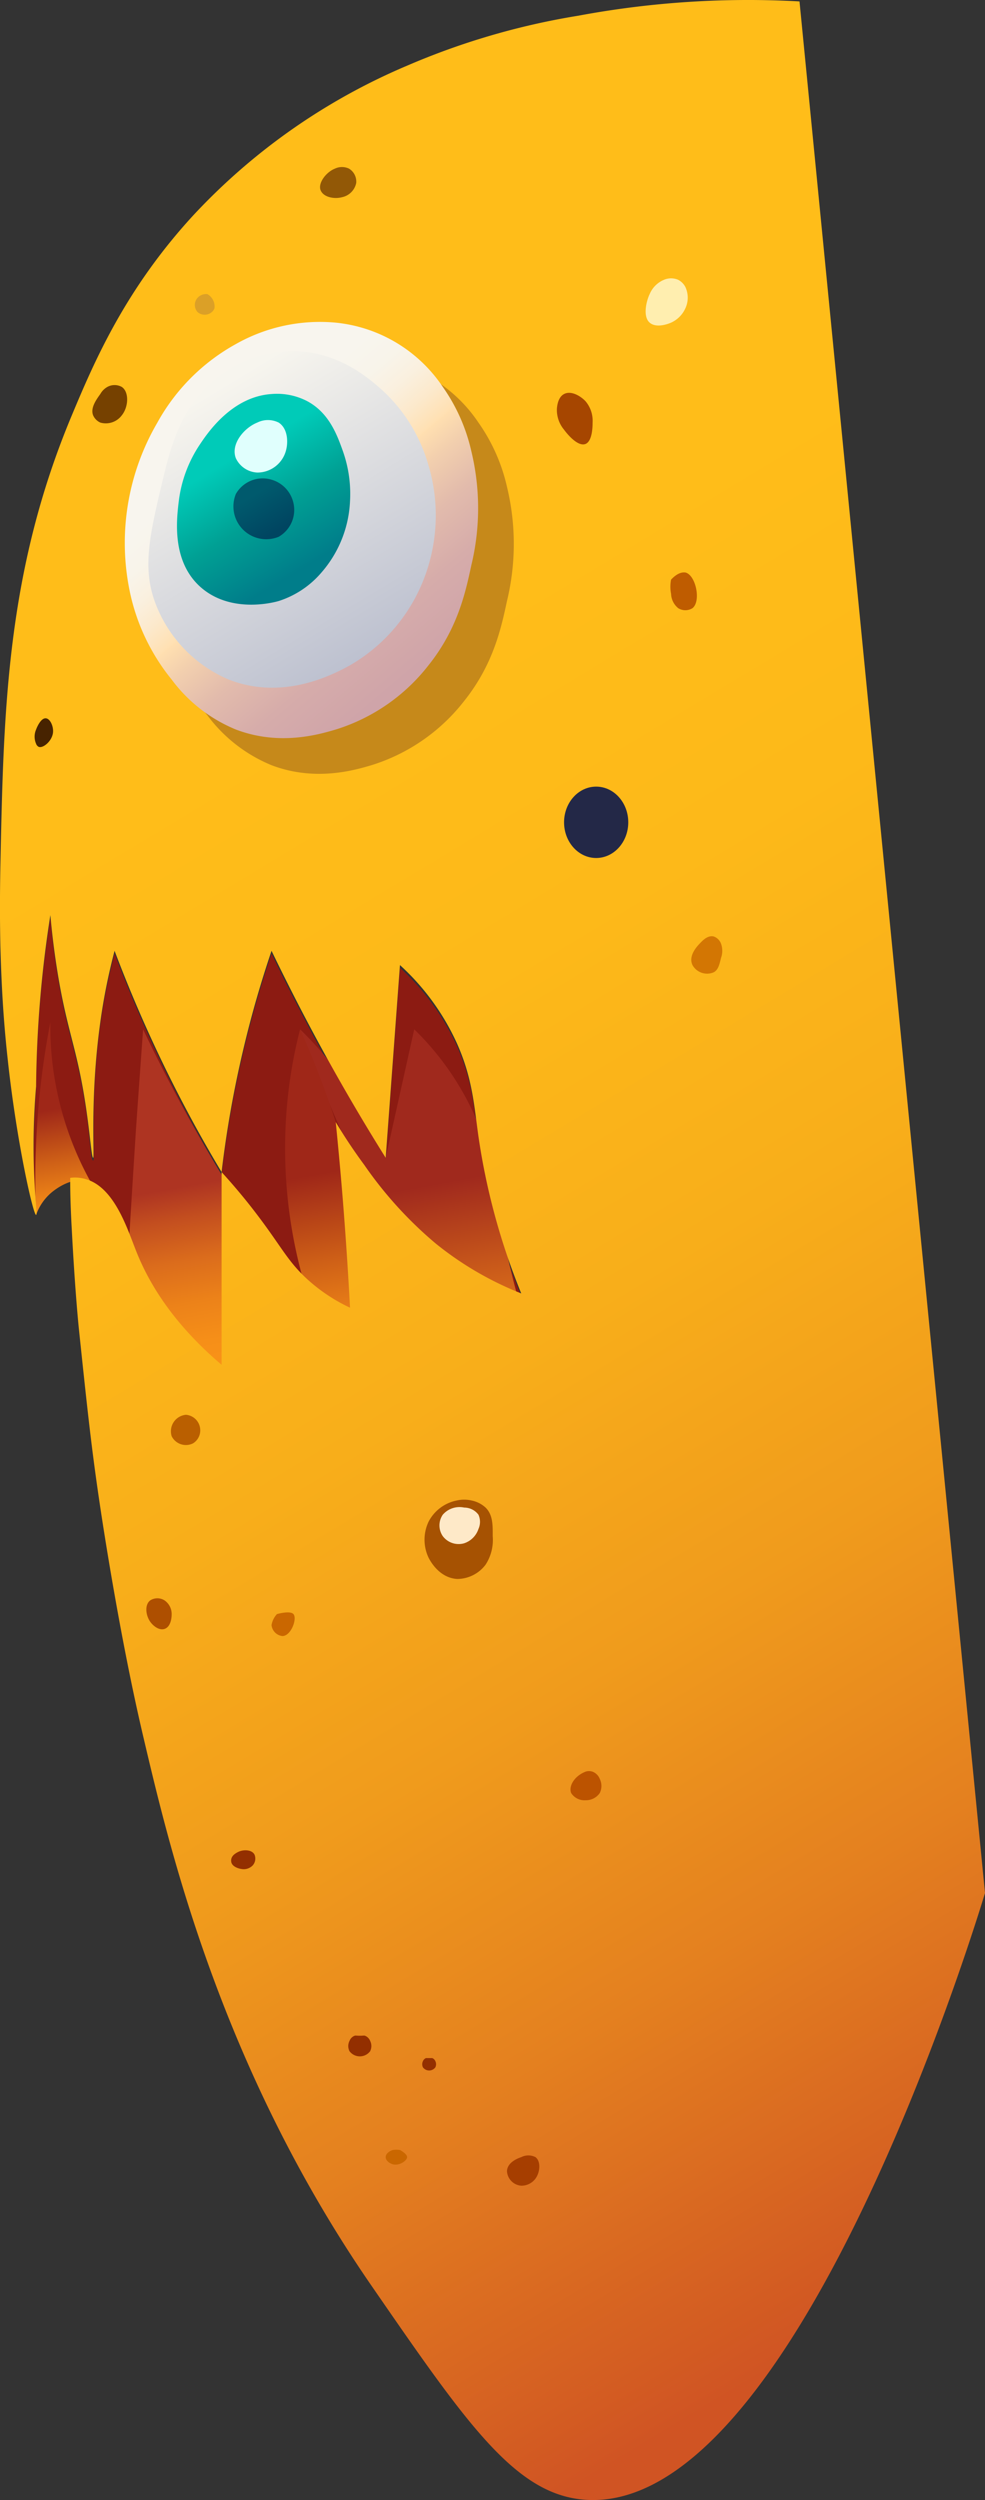 <svg xmlns="http://www.w3.org/2000/svg" xmlns:xlink="http://www.w3.org/1999/xlink" viewBox="0 0 138.06 350.23"><rect x="0" y="0" width="138.06" height="350.23" fill="#333333" stroke="none"/><defs><style>.cls-1{isolation:isolate;}.cls-2{fill:#8c1b12;}.cls-3{fill:url(#Безымянный_градиент_366);}.cls-4{fill:url(#Безымянный_градиент_325);}.cls-5{fill:url(#Безымянный_градиент_324);}.cls-6{fill:url(#Безымянный_градиент_324-2);}.cls-7{fill:url(#Безымянный_градиент_370);}.cls-8{opacity:0.5;mix-blend-mode:multiply;}.cls-9{fill:#8e551c;}.cls-10{fill:url(#Безымянный_градиент_311);}.cls-11{fill:url(#Безымянный_градиент_256);}.cls-12{fill:url(#Безымянный_градиент_295);}.cls-13{fill:url(#Безымянный_градиент_307);}.cls-14{fill:#e0fffd;}.cls-15{fill:#232847;}.cls-16{fill:#a64600;}.cls-17{fill:#ffeeaf;}.cls-18{fill:#925806;}.cls-19{fill:#dba027;}.cls-20{fill:#764100;}.cls-21{fill:#bf5c00;}.cls-22{fill:#472300;}.cls-23{fill:#d37603;}.cls-24{fill:#ba5f00;}.cls-25{fill:#ae4f00;}.cls-26{fill:#ca6700;}.cls-27{fill:#a65202;}.cls-28{fill:#fee9c8;}.cls-29{fill:#932f00;}.cls-30{fill:#bc5300;}.cls-31{fill:#a63e00;}</style><linearGradient id="Безымянный_градиент_366" x1="340.16" y1="339.97" x2="345.47" y2="368.92" gradientUnits="userSpaceOnUse"><stop offset="0" stop-color="#a0291d"/><stop offset="0.48" stop-color="#cd5e1a"/><stop offset="1" stop-color="#fa9317"/></linearGradient><linearGradient id="Безымянный_градиент_325" x1="305.85" y1="340.14" x2="310.72" y2="366.67" gradientUnits="userSpaceOnUse"><stop offset="0" stop-color="#ae3422"/><stop offset="0.16" stop-color="#c34e1f"/><stop offset="0.38" stop-color="#db6c1c"/><stop offset="0.6" stop-color="#ec8219"/><stop offset="0.81" stop-color="#f68f18"/><stop offset="1" stop-color="#fa9317"/></linearGradient><linearGradient id="Безымянный_градиент_324" x1="325.96" y1="338.16" x2="330.34" y2="362.03" gradientUnits="userSpaceOnUse"><stop offset="0" stop-color="#9f2718"/><stop offset="0.49" stop-color="#cd5e17"/><stop offset="1" stop-color="#fa9317"/></linearGradient><linearGradient id="Безымянный_градиент_324-2" x1="288.21" y1="329.21" x2="290.81" y2="343.34" xlink:href="#Безымянный_градиент_324"/><linearGradient id="Безымянный_градиент_370" x1="325.13" y1="270.44" x2="446.28" y2="471.58" gradientUnits="userSpaceOnUse"><stop offset="0" stop-color="#ffbd19"/><stop offset="0.2" stop-color="#fdb919"/><stop offset="0.4" stop-color="#f8ae1a"/><stop offset="0.59" stop-color="#f09b1c"/><stop offset="0.77" stop-color="#e4801f"/><stop offset="0.95" stop-color="#d45e22"/><stop offset="1" stop-color="#d05423"/></linearGradient><linearGradient id="Безымянный_градиент_311" x1="314.38" y1="236.28" x2="348.9" y2="277.15" gradientUnits="userSpaceOnUse"><stop offset="0" stop-color="#f8f5ee"/><stop offset="0.08" stop-color="#f8f4ea"/><stop offset="0.15" stop-color="#faf0df"/><stop offset="0.22" stop-color="#fce9cc"/><stop offset="0.29" stop-color="#ffe0b2"/><stop offset="0.29" stop-color="#ffdfb0"/><stop offset="0.36" stop-color="#f2cfae"/><stop offset="0.47" stop-color="#e2bbac"/><stop offset="0.6" stop-color="#d6acaa"/><stop offset="0.75" stop-color="#cfa4a9"/><stop offset="1" stop-color="#cda1a9"/></linearGradient><linearGradient id="Безымянный_градиент_256" x1="310.79" y1="228.76" x2="333.29" y2="266.13" gradientUnits="userSpaceOnUse"><stop offset="0" stop-color="#f7f5ee"/><stop offset="1" stop-color="#bcc0cf"/></linearGradient><linearGradient id="Безымянный_градиент_295" x1="314.38" y1="237.7" x2="323.82" y2="253.36" gradientUnits="userSpaceOnUse"><stop offset="0" stop-color="#00cbb8"/><stop offset="0.5" stop-color="#00a094"/><stop offset="1" stop-color="#007d8a"/></linearGradient><linearGradient id="Безымянный_градиент_307" x1="317.24" y1="242.88" x2="320.34" y2="248.03" gradientUnits="userSpaceOnUse"><stop offset="0" stop-color="#005a6d"/><stop offset="1" stop-color="#004561"/></linearGradient></defs><title>left-yellow-big-monster</title><g class="cls-1"><g id="Слой_1" data-name="Слой 1"><path class="cls-2" d="M332.54,337.26a55.56,55.56,0,0,0,10,11,45.53,45.53,0,0,0,12,7,93.48,93.48,0,0,1-6-22c-.6-4.22-.82-8.11-3-13a33.68,33.68,0,0,0-8-11q-1,13.5-2,27c-4.07-6.49-8.1-13.48-12-21q-2.1-4-4-8c-1.43,4.24-2.81,8.91-4,14a151.28,151.28,0,0,0-3,17,191.2,191.2,0,0,1-10-19c-1.89-4.14-3.55-8.15-5-12a85.38,85.38,0,0,0-2,10c-1.48,10.58-.64,19-1,19s-.4-2.91-1-7c-1.24-8.39-2.62-10.52-4-19-.28-1.73-.69-4.5-1-8a163.57,163.57,0,0,0-2,24h0a122.91,122.91,0,0,0-.26,12.61c.05,1.71.14,3.38.26,5,.13-.45,1.12-3.73,4-4.62a5.4,5.4,0,0,1,3,0c4,1.17,5.8,7,7,10,1.67,4.27,4.95,10,12,16v-27c2.21,2.43,3.88,4.53,5,6,3.37,4.43,4.25,6.48,7,9a23.42,23.42,0,0,0,6,4q-.39-7.33-1-15c-.3-3.73-.64-7.4-1-11C329.46,332.8,330.79,334.89,332.54,337.26Z" transform="translate(-281.48 -173.68)"/><path class="cls-3" d="M323.54,317.88c2.6,7,5.09,12.81,7,17,8.26,18.14,12.91,22.53,15,24.32a39.06,39.06,0,0,0,12,7,122.68,122.68,0,0,1-6-22c-.85-4.89-1.12-8.32-3-13a39.5,39.5,0,0,0-9-13.32q-2,9-4,18a51.62,51.62,0,0,0-12-18Z" transform="translate(-281.48 -173.68)"/><path class="cls-4" d="M313.54,339.88c-2.69-4.34-5.38-9-8-14q-2.15-4.08-4-8-.51,7-1,14-.51,8-1,16a33.79,33.79,0,0,0,2,5,36.28,36.28,0,0,0,11,13c.43-3.13.78-6.47,1-10A133.17,133.17,0,0,0,313.54,339.88Z" transform="translate(-281.48 -173.68)"/><path class="cls-5" d="M328.54,330.88a122.68,122.68,0,0,0-5-13,66.8,66.8,0,0,0-2,13,68.31,68.31,0,0,0,3,24,28,28,0,0,0,3,3c2.79,2.4,4.19,3.6,5,3.32C335.16,360.29,333,344.84,328.54,330.88Z" transform="translate(-281.48 -173.68)"/><path class="cls-6" d="M294.54,339.88a45,45,0,0,1-5-13,44.27,44.27,0,0,1-1-10,114.8,114.8,0,0,0-2,17c-.16,3.53-.14,6.88,0,10a7.3,7.3,0,0,1,2-3c1.13-1,3.48-2.43,5.24-1.57A2.58,2.58,0,0,1,294.54,339.88Z" transform="translate(-281.48 -173.68)"/><path class="cls-7" d="M393.54,173.88a129.76,129.76,0,0,0-31,2,101.76,101.76,0,0,0-24,7,87.39,87.39,0,0,0-30,21c-9.51,10.35-13.83,20.42-17,28-9.17,21.89-9.56,41.42-10,63-.09,4.43-.08,8,0,11.47.09,3.07.25,8.72,1,15.53,1.23,11.59,3.6,22.06,4,22,.17,0-.1-1.92-.26-5.4a96.91,96.91,0,0,1,.26-12.6h0a163.46,163.46,0,0,1,2-24c.31,3.49.72,6.27,1,8,1.38,8.47,2.76,10.6,4,19,.6,4.08.78,7,1,7s-.48-8.42,1-19a85,85,0,0,1,2-10c1.45,3.84,3.11,7.86,5,12a192.32,192.32,0,0,0,10,19,151.28,151.28,0,0,1,3-17c1.19-5.09,2.57-9.77,4-14q1.9,3.94,4,8c3.9,7.51,7.93,14.51,12,21q1-13.5,2-27a33.57,33.57,0,0,1,8,11c2.18,4.89,2.4,8.77,3,13a93.74,93.74,0,0,0,6,22,45.81,45.81,0,0,1-12-7,55.84,55.84,0,0,1-10-11c-1.75-2.37-3.08-4.46-4-6,.36,3.6.7,7.27,1,11q.61,7.65,1,15a24,24,0,0,1-6-4c-2.75-2.52-3.63-4.57-7-9-1.12-1.48-2.79-3.58-5-6v27c-7.05-6-10.33-11.74-12-16-1.2-3-3-8.84-7-10a5.21,5.21,0,0,0-2.22-.19c0,1.2,0,3.29.22,7.19.47,9,1,14,1,14,1.18,11.22,1.77,16.83,3,25,.37,2.46,2.75,18.18,6,32,3.65,15.51,10.82,46.3,32,77,13.49,19.55,20.23,29.33,30,30,29.1,2,54.13-78.83,56-85Q406.54,306.37,393.54,173.88Z" transform="translate(-281.48 -173.68)"/><g class="cls-8"><path class="cls-9" d="M333.54,223.88a20.51,20.51,0,0,1,15,9,25.26,25.26,0,0,1,4,9,34,34,0,0,1,0,16c-.8,3.73-1.89,8.86-6,14a26.36,26.36,0,0,1-13,9c-2.31.68-7.86,2.34-14,0a21.27,21.27,0,0,1-9-7,28.91,28.91,0,0,1-6-13,33.41,33.41,0,0,1,4-23,28,28,0,0,1,11-11A23.94,23.94,0,0,1,333.54,223.88Z" transform="translate(-281.48 -173.68)"/></g><path class="cls-10" d="M328.54,218.88a20.51,20.51,0,0,1,15,9,25.26,25.26,0,0,1,4,9,34,34,0,0,1,0,16c-.8,3.73-1.89,8.86-6,14a26.36,26.36,0,0,1-13,9c-2.31.68-7.86,2.34-14,0a21.27,21.27,0,0,1-9-7,28.91,28.91,0,0,1-6-13,33.41,33.41,0,0,1,4-23,28,28,0,0,1,11-11A23.94,23.94,0,0,1,328.54,218.88Z" transform="translate(-281.48 -173.68)"/><path class="cls-11" d="M309.54,228.88a17.84,17.84,0,0,1,5-4,17.05,17.05,0,0,1,8-2c6.14,0,10.36,3.61,12,5a22.68,22.68,0,0,1,7,11,24.54,24.54,0,0,1,0,14,24,24,0,0,1-11,14c-2,1.08-9.16,5.08-17,2a18.83,18.83,0,0,1-10-10c-2.28-5.35-1.18-9.95,1-19C306,233.86,307.67,231,309.54,228.88Z" transform="translate(-281.48 -173.68)"/><path class="cls-12" d="M319.54,228.88a9.17,9.17,0,0,1,5,1c3.09,1.65,4.21,4.79,5,7a17.91,17.91,0,0,1,1,7,16.3,16.3,0,0,1-4,10,13.13,13.13,0,0,1-6,4c-.48.14-6.68,1.88-11-2-4-3.61-3.32-9.37-3-12a18.22,18.22,0,0,1,3-8C310.6,234.3,314,229.25,319.54,228.88Z" transform="translate(-281.48 -173.68)"/><path class="cls-13" d="M319.54,240.88a4.39,4.39,0,0,1,3,3,4.34,4.34,0,0,1-2,5,4.6,4.6,0,0,1-6-6A4.33,4.33,0,0,1,319.54,240.88Z" transform="translate(-281.48 -173.68)"/><path class="cls-14" d="M317.54,232.88a3.35,3.35,0,0,1,3,0c1.28.82,1.37,2.75,1,4a4.15,4.15,0,0,1-4,3,3.5,3.5,0,0,1-3-2C313.77,235.91,315.68,233.62,317.54,232.88Z" transform="translate(-281.48 -173.68)"/><path class="cls-2" d="M301.54,329.88" transform="translate(-281.48 -173.68)"/><ellipse class="cls-15" cx="83.56" cy="115.2" rx="4.5" ry="5"/><path class="cls-16" d="M360.54,228.88c1-.53,2.34.3,3,1a4.22,4.22,0,0,1,1,3c0,.43,0,2.6-1,3-1.19.45-2.86-1.8-3-2a4.3,4.3,0,0,1-1-3C359.58,230.49,359.7,229.32,360.54,228.88Z" transform="translate(-281.48 -173.68)"/><path class="cls-17" d="M374.54,212.88a2.51,2.51,0,0,1,2,0,2.37,2.37,0,0,1,1,1,3.53,3.53,0,0,1,0,3,4,4,0,0,1-2,2c-.21.09-2,.86-3,0s-.46-3.06,0-4A3.72,3.72,0,0,1,374.54,212.88Z" transform="translate(-281.48 -173.68)"/><path class="cls-18" d="M328.41,197.31a2.29,2.29,0,0,1,2,0,2.13,2.13,0,0,1,1,2,2.57,2.57,0,0,1-2,2c-1.1.29-2.62,0-3-1S327.21,197.78,328.41,197.31Z" transform="translate(-281.48 -173.68)"/><path class="cls-19" d="M310.54,214.88a1.66,1.66,0,0,0-1.37.52,1.5,1.5,0,0,0,0,2,1.53,1.53,0,0,0,2,0,1.35,1.35,0,0,0,.37-.52A2,2,0,0,0,310.54,214.88Z" transform="translate(-281.48 -173.68)"/><path class="cls-20" d="M298.54,227.88a2.09,2.09,0,0,0-2,0,2.59,2.59,0,0,0-1,1c-.63.87-1.41,2-1,3a2,2,0,0,0,1,1,2.79,2.79,0,0,0,3-1C299.52,230.68,299.59,228.56,298.54,227.88Z" transform="translate(-281.48 -173.68)"/><path class="cls-21" d="M377.54,253.88c-.17,0-.9-.17-2,1a5.24,5.24,0,0,0,0,2,2.71,2.71,0,0,0,1,2,1.88,1.88,0,0,0,2,0C379.78,257.9,379,254.22,377.54,253.88Z" transform="translate(-281.48 -173.68)"/><path class="cls-22" d="M287.91,274.31c-.74-.07-1.32,1.42-1.37,1.57a2.49,2.49,0,0,0,0,2,.76.76,0,0,0,.37.43c.6.23,1.86-.79,2-2C289,275.43,288.51,274.36,287.91,274.31Z" transform="translate(-281.48 -173.68)"/><path class="cls-23" d="M381.54,304.88a1.7,1.7,0,0,1,1,1,2.93,2.93,0,0,1,0,2c-.24,1-.4,1.65-1,2a2.34,2.34,0,0,1-3-1c-.61-1.27.6-2.58,1-3S380.68,304.65,381.54,304.88Z" transform="translate(-281.48 -173.68)"/><path class="cls-24" d="M307.54,371.88a2.18,2.18,0,0,1,2,2,2.13,2.13,0,0,1-1,2,2.23,2.23,0,0,1-3-1A2.32,2.32,0,0,1,307.54,371.88Z" transform="translate(-281.48 -173.68)"/><path class="cls-25" d="M304.54,397.88a2.32,2.32,0,0,1,1,2c0,.09,0,1.67-1,2-.81.26-1.65-.5-2-1-.61-.85-.84-2.36,0-3A1.86,1.86,0,0,1,304.54,397.88Z" transform="translate(-281.48 -173.68)"/><path class="cls-26" d="M322.61,399.8c-.48-.53-2.3,0-2.31,0h0a3,3,0,0,0-.76,1.54,1.72,1.72,0,0,0,1.53,1.54C322.3,402.85,323.16,400.42,322.61,399.8Z" transform="translate(-281.48 -173.68)"/><path class="cls-27" d="M345.54,383.88a4.58,4.58,0,0,1,2,0,4.13,4.13,0,0,1,2,1c1.07,1.05,1,2.59,1,4a6.34,6.34,0,0,1-1,4,5,5,0,0,1-4,2c-2.48-.16-3.74-2.48-4-3a5.89,5.89,0,0,1,0-5A5.7,5.7,0,0,1,345.54,383.88Z" transform="translate(-281.48 -173.68)"/><path class="cls-28" d="M346.54,384.88a2.49,2.49,0,0,1,2,1,2.41,2.41,0,0,1,0,2,3.15,3.15,0,0,1-2,2,2.78,2.78,0,0,1-3-1,2.65,2.65,0,0,1,0-3A3.1,3.1,0,0,1,346.54,384.88Z" transform="translate(-281.48 -173.68)"/><path class="cls-29" d="M316.91,435a1.75,1.75,0,0,1-1.64.5c-.07,0-1.26-.21-1.38-1s.58-1.18,1-1.39c.71-.34,1.88-.33,2.26.38A1.44,1.44,0,0,1,316.91,435Z" transform="translate(-281.48 -173.68)"/><path class="cls-30" d="M363.54,421.88a1.56,1.56,0,0,1,1,0,1.77,1.77,0,0,1,1,1,2.23,2.23,0,0,1,0,2,2.35,2.35,0,0,1-2,1,2.21,2.21,0,0,1-2-1C361.17,424,361.87,422.55,363.54,421.88Z" transform="translate(-281.48 -173.68)"/><path class="cls-29" d="M331.19,458.87c.16-.05.19,0,.72,0s.57-.05.73,0a1.29,1.29,0,0,1,.72.72,1.62,1.62,0,0,1,0,1.45,1.81,1.81,0,0,1-2.89,0,1.58,1.58,0,0,1,0-1.45A1.26,1.26,0,0,1,331.19,458.87Z" transform="translate(-281.48 -173.68)"/><path class="cls-29" d="M341.19,462c.1,0,.12,0,.44,0s.34,0,.43,0a.79.79,0,0,1,.44.43,1,1,0,0,1,0,.87,1.08,1.08,0,0,1-1.74,0,1,1,0,0,1,0-.87A.79.79,0,0,1,341.19,462Z" transform="translate(-281.48 -173.68)"/><path class="cls-26" d="M336.54,474.88a3,3,0,0,1,1,0h0s1,.52,1,1-1.08,1.25-2,1c-.42-.12-1-.49-1-1S336.11,475,336.54,474.88Z" transform="translate(-281.48 -173.68)"/><path class="cls-31" d="M354.54,475.88a2.19,2.19,0,0,1,2,0c.76.58.66,2.08,0,3a2.45,2.45,0,0,1-2,1,2.17,2.17,0,0,1-2-2C352.55,476.58,354.16,476,354.54,475.88Z" transform="translate(-281.48 -173.68)"/></g></g></svg>